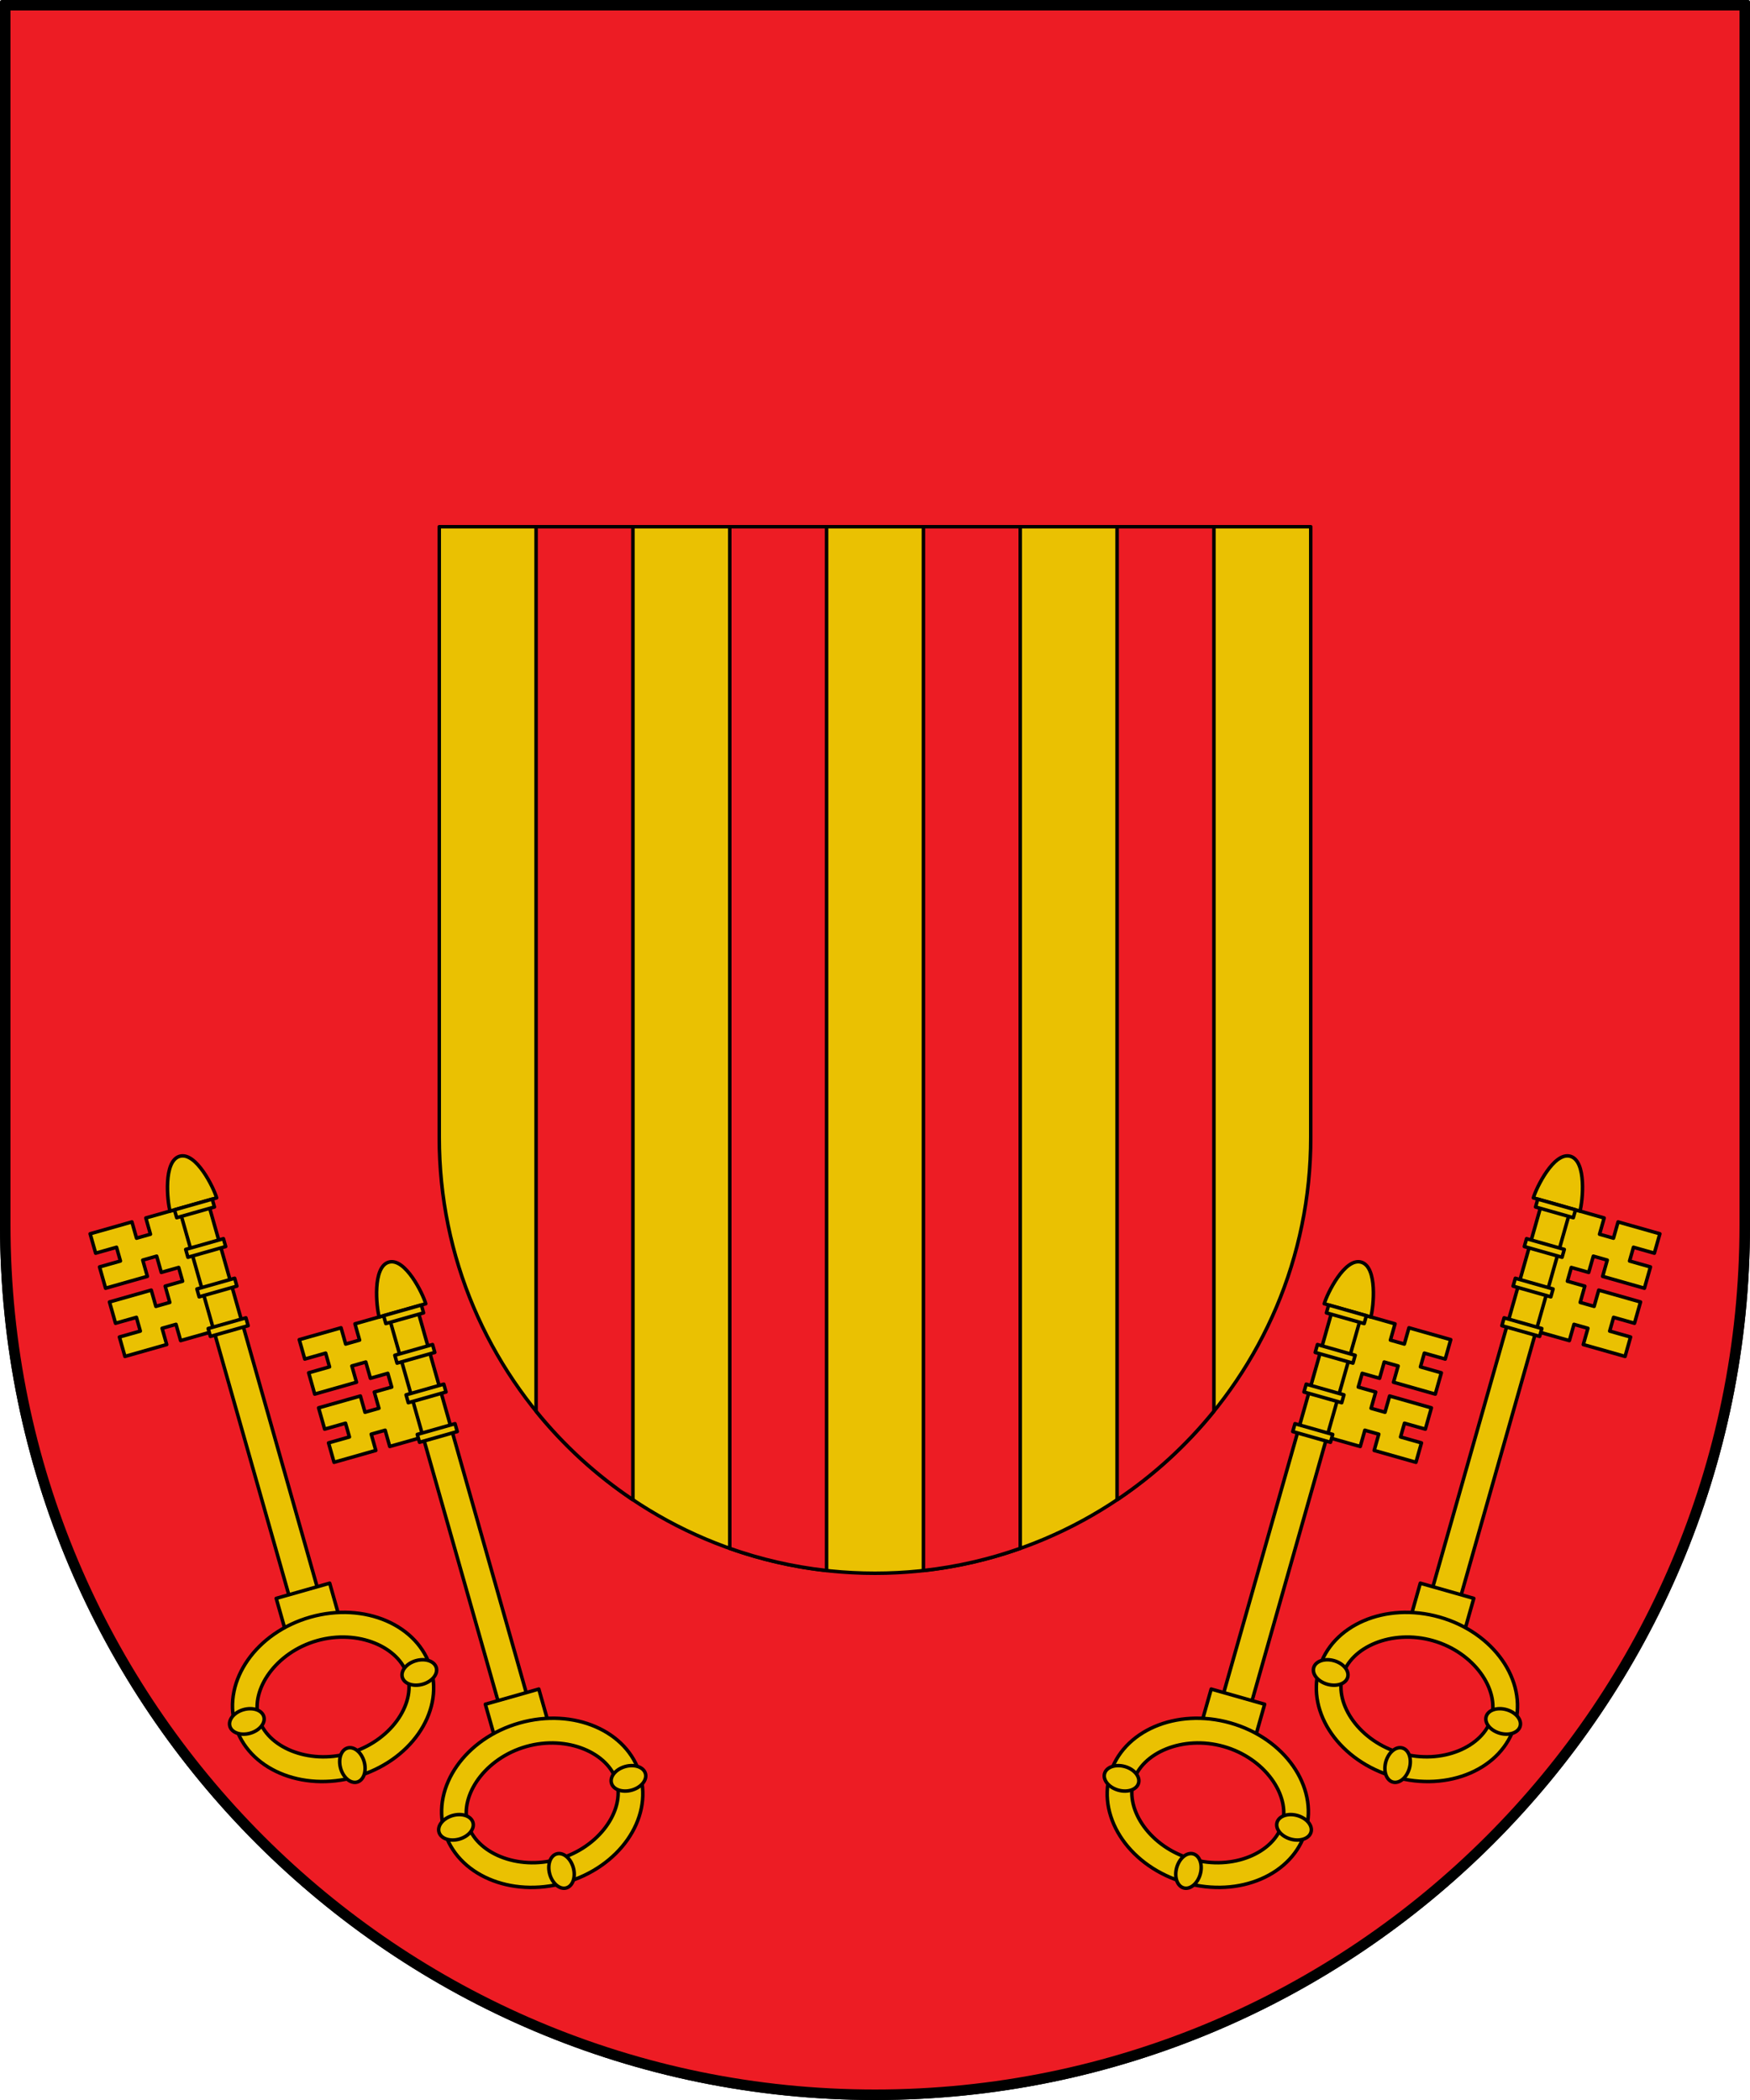 <?xml version="1.0" encoding="utf-8"?><!DOCTYPE svg PUBLIC "-//W3C//DTD SVG 1.1//EN" "http://www.w3.org/Graphics/SVG/1.1/DTD/svg11.dtd"><svg viewBox="0 0 500 600" xmlns="http://www.w3.org/2000/svg"><path d="m.5.5v349.5c0 137.724 111.776 249.5 249.5 249.5s249.5-111.776 249.5-249.5v-349.5z" fill="#ed1c24" stroke="#000" stroke-linecap="round" stroke-linejoin="round"/><g stroke="#000" stroke-linecap="round" stroke-linejoin="round"><g fill="#eac102"><path d="m63.545 379.642-11.937 3.389-1.318-4.646-3.979 1.13 1.318 4.646-11.937 3.389-1.573-5.545 5.968-1.694-1.114-3.927-5.968 1.694-1.726-6.084 11.937-3.389 1.318 4.647 3.979-1.13-1.318-4.647 4.974-1.412-1.114-3.927-4.974 1.412-1.318-4.647-3.979 1.13 1.318 4.647-11.937 3.389-1.726-6.084 5.968-1.694-1.114-3.927-5.968 1.694-1.573-5.545 11.937-3.389 1.318 4.646 3.979-1.13-1.318-4.646 11.937-3.389z"/><path d="m58.296 339.505-8.086 2.296 33.566 118.301 8.086-2.296z"/><path d="m94.195 452.341-15.274 4.336 3.824 13.477 15.274-4.336z"/><path d="m48.589 346.026c-.802-2.827-1.96-14.323 2.745-15.659 4.705-1.336 9.757 9.055 10.559 11.882z"/><path d="m60.632 342.607-10.782 3.061.637 2.246 10.782-3.061z"/><path d="m70.256 376.523-10.782 3.061.637 2.246 10.782-3.061z"/><path d="m67.048 365.218-10.782 3.061.637 2.246 10.782-3.061z"/><path d="m63.84 353.912-10.782 3.061.637 2.246 10.782-3.061z"/><path d="m116.444 478.804c-2.326-8.198-14.09-13.379-25.842-10.043-11.752 3.336-19.041 13.926-16.715 22.125 2.326 8.198 14.09 13.379 25.842 10.043 11.752-3.336 19.041-13.927 16.715-22.125zm6.72-1.908c-3.575-12.601-19.009-19.258-34.472-14.868-15.463 4.39-25.1 18.164-21.524 30.765 3.575 12.601 19.009 19.258 34.472 14.868 15.463-4.39 25.1-18.164 21.525-30.765z" fill-rule="evenodd"/><path d="m99.304 499.432c1.856-.527 3.978 1.223 4.739 3.909.762 2.686-.124 5.29-1.98 5.816-1.855.527-3.978-1.223-4.739-3.909-.762-2.685.125-5.29 1.98-5.816z" fill-rule="evenodd"/><path d="m75.38 490.462c.527 1.859-1.218 3.983-3.898 4.744s-5.281-.129-5.808-1.988 1.218-3.983 3.898-4.744c2.68-.761 5.281.129 5.808 1.989z" fill-rule="evenodd"/><path d="m124.657 476.472c.528 1.859-1.218 3.983-3.898 4.744-2.68.761-5.281-.129-5.808-1.988s1.218-3.983 3.898-4.744 5.281.129 5.808 1.989z" fill-rule="evenodd"/></g><g fill="#eac102"><path d="m123.295 409.892-11.937 3.389-1.318-4.646-3.979 1.13 1.318 4.646-11.937 3.389-1.573-5.545 5.968-1.694-1.114-3.927-5.968 1.694-1.726-6.084 11.937-3.389 1.318 4.647 3.979-1.13-1.318-4.647 4.974-1.412-1.114-3.927-4.974 1.412-1.318-4.647-3.979 1.13 1.318 4.647-11.937 3.389-1.726-6.084 5.968-1.694-1.114-3.927-5.968 1.694-1.573-5.545 11.937-3.389 1.318 4.646 3.979-1.13-1.318-4.646 11.937-3.389z"/><path d="m118.046 369.755-8.086 2.296 33.566 118.301 8.086-2.296z"/><path d="m153.945 482.591-15.274 4.336 3.824 13.477 15.274-4.336z"/><path d="m108.339 376.276c-.802-2.827-1.96-14.323 2.745-15.659 4.705-1.336 9.757 9.055 10.559 11.882z"/><path d="m120.382 372.857-10.782 3.061.637 2.246 10.782-3.061z"/><path d="m130.006 406.773-10.782 3.061.637 2.246 10.782-3.061z"/><path d="m126.798 395.468-10.782 3.061.637 2.246 10.782-3.061z"/><path d="m123.59 384.162-10.782 3.061.637 2.246 10.782-3.061z"/><path d="m176.194 509.054c-2.326-8.198-14.09-13.379-25.842-10.043-11.752 3.336-19.041 13.926-16.715 22.125 2.326 8.198 14.09 13.379 25.842 10.043 11.752-3.336 19.041-13.927 16.715-22.125zm6.72-1.908c-3.575-12.601-19.009-19.258-34.472-14.868-15.463 4.39-25.1 18.164-21.524 30.765 3.575 12.601 19.009 19.258 34.472 14.868 15.463-4.39 25.1-18.164 21.525-30.765z" fill-rule="evenodd"/><path d="m159.054 529.682c1.856-.527 3.978 1.223 4.739 3.909.762 2.686-.124 5.29-1.98 5.816-1.855.527-3.978-1.223-4.739-3.909-.762-2.685.125-5.29 1.98-5.816z" fill-rule="evenodd"/><path d="m135.13 520.712c.527 1.859-1.218 3.983-3.898 4.744s-5.281-.129-5.808-1.988 1.218-3.983 3.898-4.744c2.68-.761 5.281.129 5.808 1.989z" fill-rule="evenodd"/><path d="m184.407 506.722c.528 1.859-1.218 3.983-3.898 4.744-2.68.761-5.281-.129-5.808-1.988s1.218-3.983 3.898-4.744 5.281.129 5.808 1.989z" fill-rule="evenodd"/></g><g fill="#eac102"><path d="m436.455 379.642 11.937 3.389 1.318-4.646 3.979 1.13-1.318 4.646 11.937 3.389 1.573-5.545-5.968-1.694 1.114-3.927 5.968 1.694 1.726-6.084-11.937-3.389-1.318 4.647-3.979-1.13 1.318-4.647-4.974-1.412 1.114-3.927 4.974 1.412 1.318-4.647 3.979 1.13-1.318 4.647 11.937 3.389 1.726-6.084-5.968-1.694 1.114-3.927 5.968 1.694 1.573-5.545-11.937-3.389-1.318 4.646-3.979-1.13 1.318-4.646-11.937-3.389z"/><path d="m441.704 339.505 8.086 2.296-33.566 118.301-8.086-2.296z"/><path d="m405.805 452.341 15.274 4.336-3.824 13.477-15.274-4.336z"/><path d="m451.411 346.026c.802-2.827 1.96-14.323-2.745-15.659-4.705-1.336-9.757 9.055-10.559 11.882z"/><path d="m439.368 342.607 10.782 3.061-.637 2.246-10.782-3.061z"/><path d="m429.745 376.523 10.782 3.061-.637 2.246-10.782-3.061z"/><path d="m432.952 365.218 10.782 3.061-.637 2.246-10.782-3.061z"/><path d="m436.16 353.912 10.782 3.061-.637 2.246-10.782-3.061z"/><path d="m383.556 478.804c2.326-8.198 14.09-13.379 25.842-10.043 11.752 3.336 19.041 13.926 16.715 22.125-2.326 8.198-14.09 13.379-25.842 10.043-11.752-3.336-19.041-13.927-16.715-22.125zm-6.72-1.908c3.575-12.601 19.009-19.258 34.472-14.868 15.463 4.39 25.1 18.164 21.524 30.765-3.575 12.601-19.009 19.258-34.472 14.868-15.463-4.39-25.1-18.164-21.525-30.765z" fill-rule="evenodd"/><path d="m400.696 499.432c-1.856-.527-3.978 1.223-4.739 3.909-.762 2.686.124 5.29 1.98 5.816 1.855.527 3.978-1.223 4.739-3.909.762-2.685-.125-5.29-1.98-5.816z" fill-rule="evenodd"/><path d="m424.62 490.462c-.527 1.859 1.218 3.983 3.898 4.744s5.281-.129 5.808-1.988-1.218-3.983-3.898-4.744c-2.68-.761-5.281.129-5.808 1.989z" fill-rule="evenodd"/><path d="m375.343 476.472c-.528 1.859 1.218 3.983 3.898 4.744 2.68.761 5.281-.129 5.808-1.988s-1.218-3.983-3.898-4.744-5.281.129-5.808 1.989z" fill-rule="evenodd"/></g><g fill="#eac102"><path d="m376.705 409.892 11.937 3.389 1.318-4.646 3.979 1.13-1.318 4.646 11.937 3.389 1.573-5.545-5.968-1.694 1.114-3.927 5.968 1.694 1.726-6.084-11.937-3.389-1.318 4.647-3.979-1.13 1.318-4.647-4.974-1.412 1.114-3.927 4.974 1.412 1.318-4.647 3.979 1.13-1.318 4.647 11.937 3.389 1.726-6.084-5.968-1.694 1.114-3.927 5.968 1.694 1.573-5.545-11.937-3.389-1.318 4.646-3.979-1.13 1.318-4.646-11.937-3.389z"/><path d="m381.954 369.755 8.086 2.296-33.566 118.301-8.086-2.296z"/><path d="m346.055 482.591 15.274 4.336-3.824 13.477-15.274-4.336z"/><path d="m391.661 376.276c.802-2.827 1.96-14.323-2.745-15.659-4.705-1.336-9.757 9.055-10.559 11.882z"/><path d="m379.618 372.857 10.782 3.061-.637 2.246-10.782-3.061z"/><path d="m369.994 406.773 10.782 3.061-.637 2.246-10.782-3.061z"/><path d="m373.202 395.468 10.782 3.061-.637 2.246-10.782-3.061z"/><path d="m376.41 384.162 10.782 3.061-.637 2.246-10.782-3.061z"/><path d="m323.806 509.054c2.326-8.198 14.09-13.379 25.842-10.043 11.752 3.336 19.041 13.926 16.715 22.125-2.326 8.198-14.09 13.379-25.842 10.043-11.752-3.336-19.041-13.927-16.715-22.125zm-6.72-1.908c3.575-12.601 19.009-19.258 34.472-14.868 15.463 4.39 25.1 18.164 21.524 30.765-3.575 12.601-19.009 19.258-34.472 14.868-15.463-4.39-25.1-18.164-21.525-30.765z" fill-rule="evenodd"/><path d="m340.946 529.682c-1.856-.527-3.978 1.223-4.739 3.909-.762 2.686.124 5.29 1.98 5.816 1.855.527 3.978-1.223 4.739-3.909.762-2.685-.125-5.29-1.98-5.816z" fill-rule="evenodd"/><path d="m364.87 520.712c-.527 1.859 1.218 3.983 3.898 4.744s5.281-.129 5.808-1.988-1.218-3.983-3.898-4.744c-2.68-.761-5.281.129-5.808 1.989z" fill-rule="evenodd"/><path d="m315.593 506.722c-.528 1.859 1.218 3.983 3.898 4.744 2.68.761 5.281-.129 5.808-1.988s-1.218-3.983-3.898-4.744-5.281.129-5.808 1.989z" fill-rule="evenodd"/></g><g><path d="m125.5 150.5v174.458c0 68.747 55.776 124.542 124.5 124.542s124.5-55.795 124.5-124.542v-174.458z" fill="#eac102"/><path d="m153.167 150.5v252.701c7.89 9.757 17.217 18.299 27.666 25.301v-278.002z" fill="#ed1c24" fill-rule="evenodd"/><path d="m208.5 150.5v291.894c8.81 3.119 18.075 5.273 27.667 6.336v-298.231z" fill="#ed1c24" fill-rule="evenodd"/><path d="m346.833 150.5v252.701c-7.89 9.757-17.217 18.299-27.666 25.301v-278.002z" fill="#ed1c24" fill-rule="evenodd"/><path d="m291.5 150.5v291.894c-8.81 3.119-18.075 5.273-27.667 6.336v-298.231z" fill="#ed1c24" fill-rule="evenodd"/></g></g><path d="m1.5 1.5v348.5c0 137.172 111.328 248.5 248.5 248.5s248.5-111.328 248.5-248.5v-348.5z" fill="none" stroke="#000" stroke-linecap="round" stroke-linejoin="round" stroke-width="3"/></svg>
